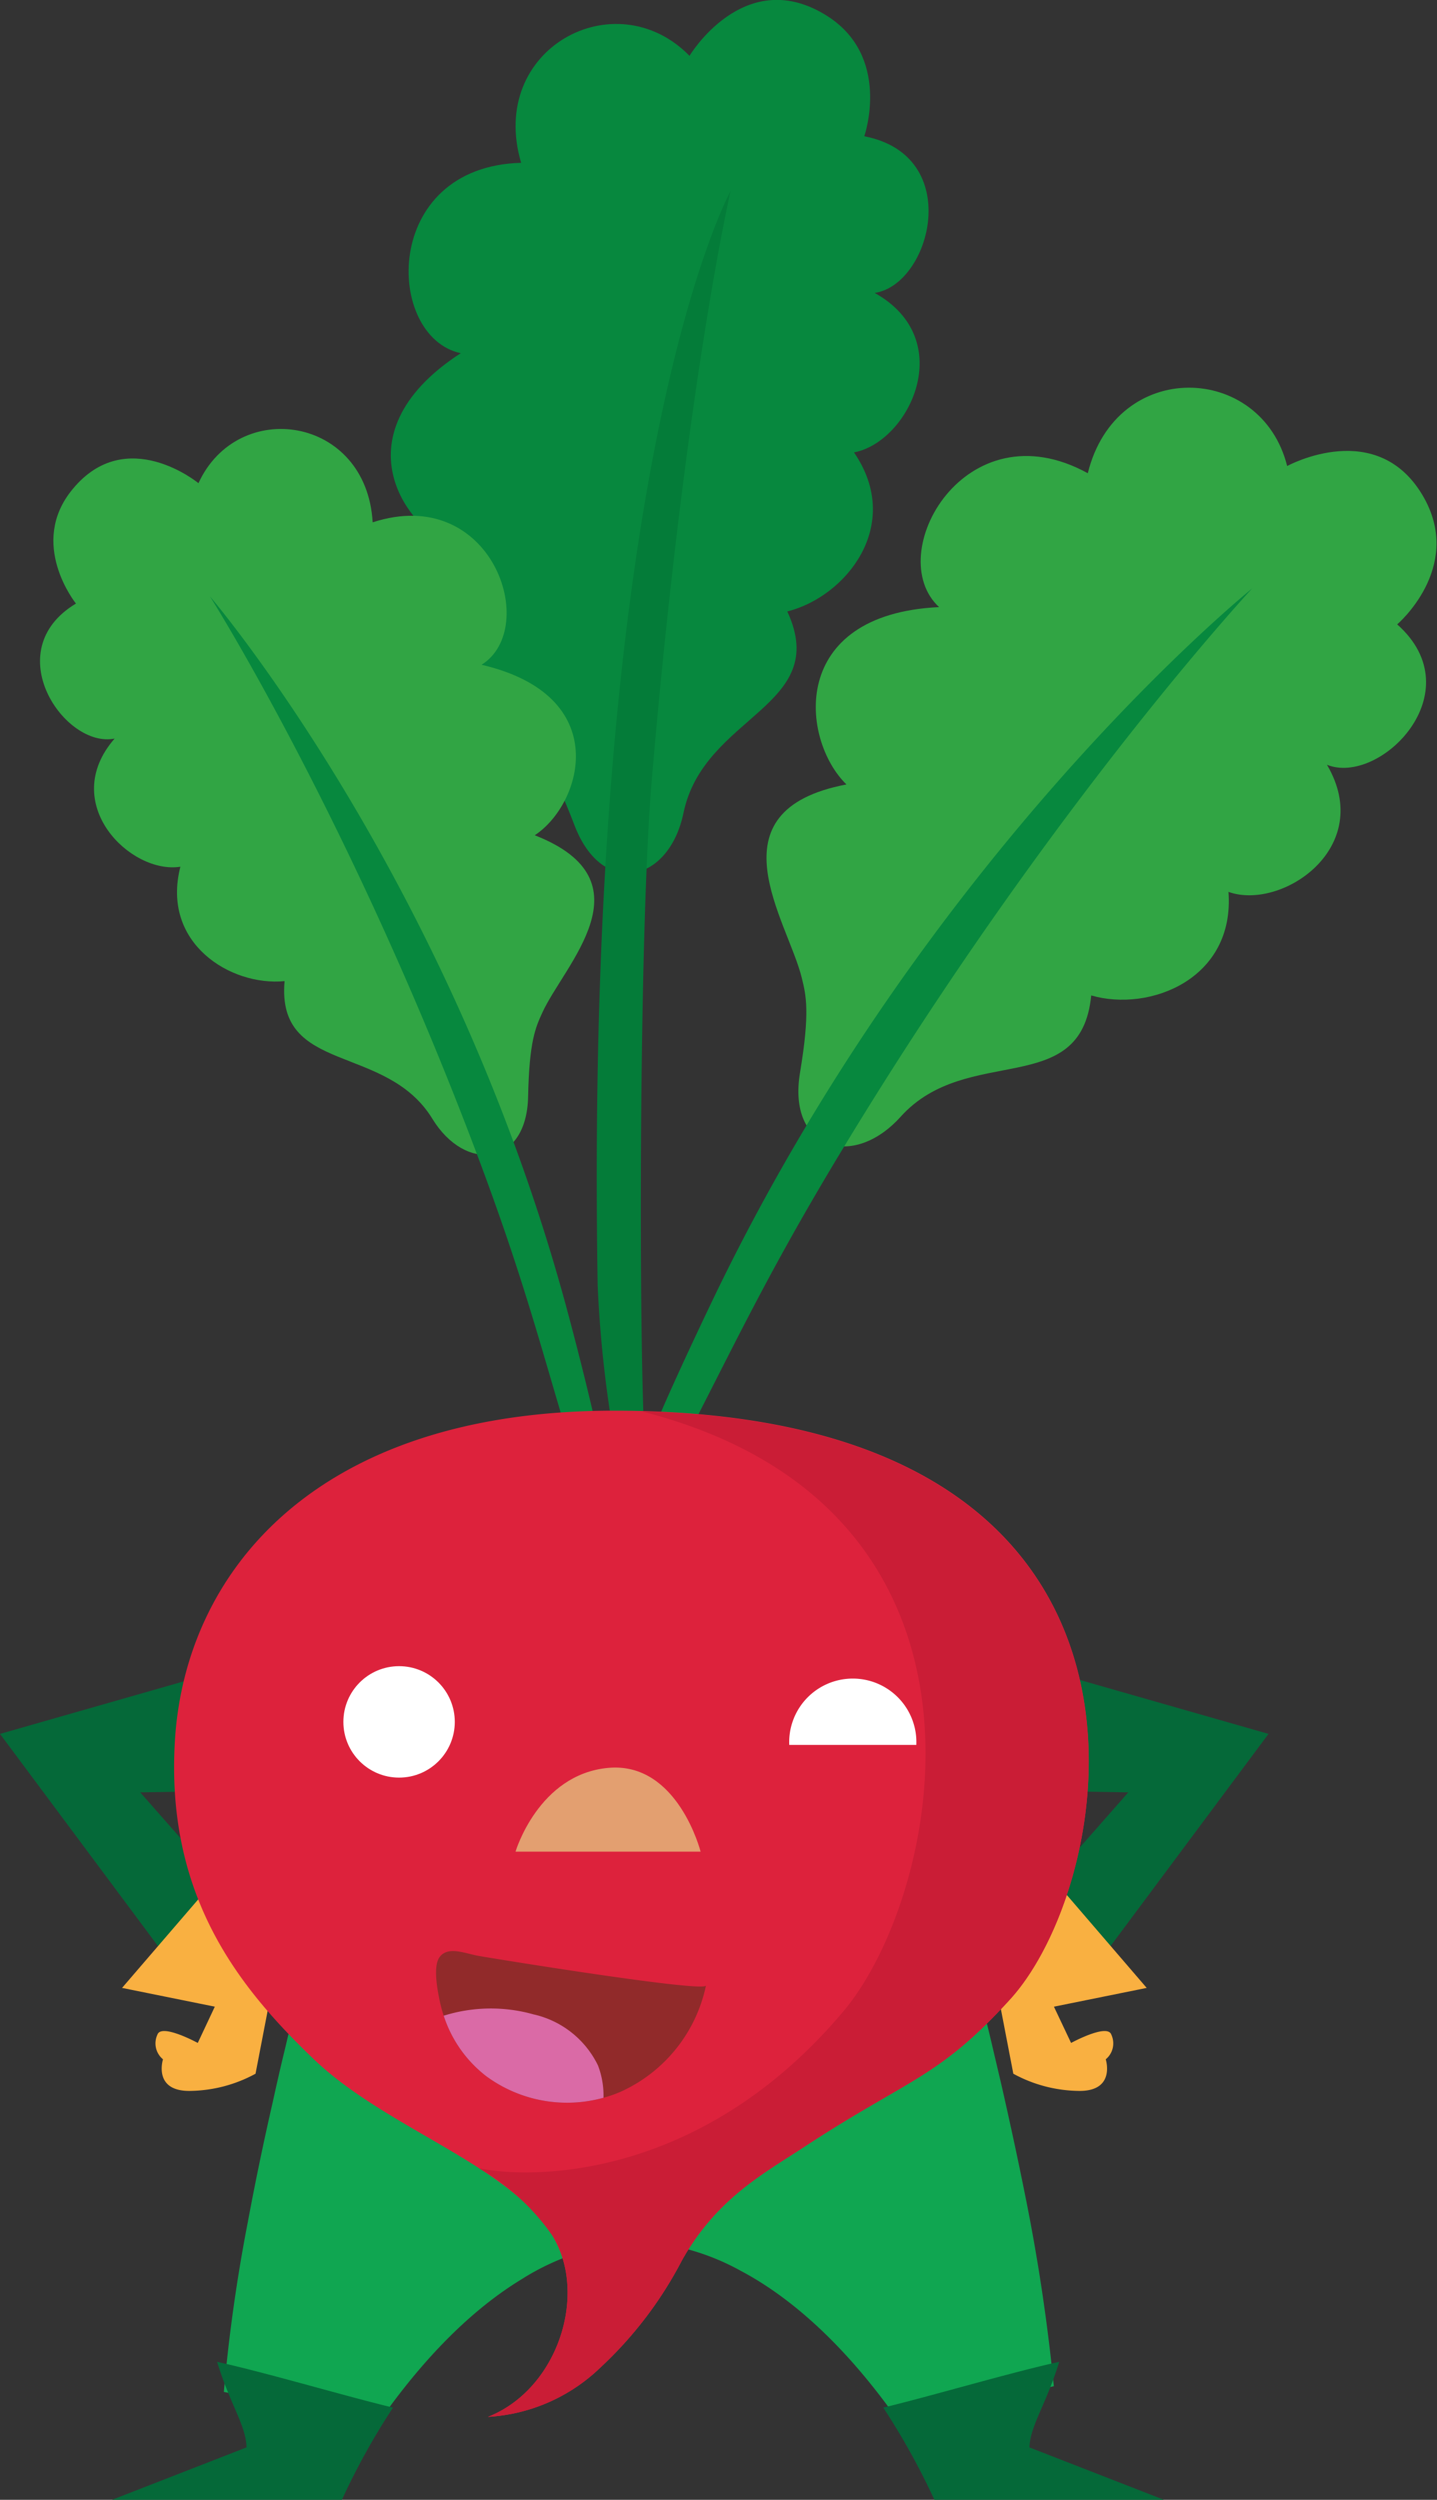 <svg xmlns="http://www.w3.org/2000/svg" viewBox="0 0 125.63 218.48"><rect x="0" y="0" width="125.63" height="218.48" fill="#333333" stroke="none"/><defs><style>.cls-1{fill:#056939;}.cls-2{fill:#f9b041;}.cls-3{fill:#10a651;}.cls-4{fill:#07883e;}.cls-5{fill:#047c39;}.cls-6{fill:#31a544;}.cls-7{fill:#dd223c;}.cls-8{fill:#ca1d36;}.cls-9{fill:#fff;}.cls-10{fill:#912a2a;}.cls-11{fill:#da6aa6;}.cls-12{fill:#e39f70;}</style></defs><title>Middel 15</title><g id="Laag_2" data-name="Laag 2"><g id="Laag_1-2" data-name="Laag 1"><polygon class="cls-1" points="27.47 143.69 0 151.54 15.7 172.62 20.76 166.31 12.26 156.65 27.47 156.39 27.47 143.69"/><path class="cls-2" d="M20,162.9l-9.33,10.84,8.11,1.64-1.49,3.17s-3.19-1.74-3.53-.72a1.8,1.8,0,0,0,.49,2.15s-.92,2.86,2.46,2.76a12.26,12.26,0,0,0,5.63-1.5l1.8-9.35Z"/><polygon class="cls-1" points="83.43 143.69 110.9 151.54 95.2 172.62 90.14 166.31 98.64 156.65 83.43 156.39 83.43 143.69"/><path class="cls-2" d="M90.93,162.9l9.32,10.84-8.11,1.64,1.5,3.17s3.19-1.74,3.52-.72a1.8,1.8,0,0,1-.49,2.15s.92,2.86-2.45,2.76a12.21,12.21,0,0,1-5.63-1.5l-1.8-9.35Z"/><path class="cls-3" d="M92.13,208.55c-4.36,1-9.84,2.53-13.4,3.3-3.23-4.66-8-10.23-14-13.4a20.59,20.59,0,0,0-8.9-2.55,21.44,21.44,0,0,0-10.21,3.29C40.27,202.44,36,207.53,33,211.85c-4.45-1-8.9-1.91-13.43-2.8a145.29,145.29,0,0,1,2.11-14.92c.63-3.38,1.35-6.85,2.14-10.3.28-1.28.57-2.56.87-3.83q.39-1.6.75-3.18c4-16.49,8.54-30.78,8.54-30.78H77.74s4.18,13.24,8.07,28.92c.3,1.21.61,2.44.9,3.68s.61,2.58.91,3.88c.68,3,1.32,5.95,1.91,8.88A166.76,166.76,0,0,1,92.13,208.55Z"/><path class="cls-4" d="M68.83,53.44C74,52.14,79,45.85,74.66,39.54c4.84-.92,9.14-9.85,1.81-13.94,4.92-.72,7.87-12-.91-13.69,0,0,2.48-7.11-3.48-10.66C65-3,60.28,4.88,60.28,4.88c-6.47-6.61-17.67-.64-14.72,9.35-12.22.33-11.92,15.2-5.28,16.64C29.13,38.09,35.62,47,41,48.34c-9.25,8.07,1.61,12.88,5.18,16.57,1.09,1.13,2.12,2.17,4.05,7.23,2.44,6.38,8.28,5,9.53-1.12C61.56,62.47,72.69,61.78,68.83,53.44Z"/><path class="cls-5" d="M63.87,16.7S51.05,39.79,52.25,112.31A104.27,104.27,0,0,0,53.58,125a1.37,1.37,0,0,0,2.72-.23c-.44-9.62-.44-43.59.7-56.82C59.93,33.76,63.87,16.7,63.87,16.7Z"/><path class="cls-6" d="M95.4,87c5.1,1.48,12.57-1.43,12-9.05,4.65,1.66,12.87-3.87,8.61-11.11,4.61,1.86,12.83-6.33,6.14-12.27,0,0,5.74-4.89,2.38-11-4-7.23-12-2.84-12-2.84-2.25-9-14.93-9.47-17.43.63-10.71-5.89-18,7.09-13,11.7C68.9,53.69,70,64.66,74,68.56c-12.06,2.29-5.11,11.93-3.9,16.92.37,1.52.73,2.94-.16,8.28-1.12,6.74,4.64,8.46,8.79,3.85C84.56,91.13,94.51,96.15,95.4,87Z"/><path class="cls-4" d="M109.47,51.43S81.08,74.3,62.16,113.92c-2.18,4.57-4,8.52-5.4,11.92a1.4,1.4,0,0,0,2.52,1.2c4.58-8.72,7.48-15.24,14.53-26.85C92,70.19,109.47,51.43,109.47,51.43Z"/><path class="cls-6" d="M24.88,85.75c-4.74.46-10.82-3.33-9.11-10-4.36.69-10.69-5.53-5.75-11.2-4.36.89-10.24-7.68-3.38-11.8,0,0-4.24-5.24-.29-10,4.7-5.71,11-.52,11-.52,3.45-7.52,14.69-5.88,15.23,3.42C43,42.26,47.26,54.87,42.1,58.1,53.68,60.8,50.91,70.27,46.75,73c10.23,4,2.54,11.34.65,15.53-.58,1.28-1.13,2.47-1.23,7.31-.12,6.11-5.47,6.68-8.37,1.94C33.74,91.15,24.15,93.94,24.88,85.75Z"/><path class="cls-4" d="M18.36,52.13S39.57,76.92,49.69,114.9c1.17,4.38,2.08,8.14,2.79,11.37a1.25,1.25,0,0,1-2.42.64c-2.59-8.42-4.07-14.64-8.35-26C30.63,71.5,18.36,52.13,18.36,52.13Z"/><path class="cls-7" d="M15.29,152.17c-.81,13.67,5.7,21.61,12.1,27.76s17.06,9.19,20.91,15.47c3.13,5.09.49,13.41-5.64,15.83a15.43,15.43,0,0,0,9.83-4.31,34.41,34.41,0,0,0,7.11-9.33c3-5.39,7.06-7.57,10.62-9.9,9.27-6.09,11.77-6,18.13-13C98,164,105.12,123.29,53.7,123.29,27.39,123.29,16.15,137.58,15.29,152.17Z"/><path class="cls-8" d="M56.09,123.35c33.31,8.48,26.3,42.15,17.65,52.43-13,15.45-28.45,14.53-31.9,13.7a20,20,0,0,1,6.46,5.92c3.13,5.09.49,13.41-5.64,15.83a15.43,15.43,0,0,0,9.83-4.31,34.41,34.41,0,0,0,7.11-9.33c3-5.39,7.06-7.57,10.62-9.9,9.27-6.09,11.77-6,18.13-13C97.86,164.18,104.85,124.61,56.09,123.35Z"/><circle class="cls-9" cx="34.89" cy="150.49" r="4.87"/><path class="cls-9" d="M69,152.5a5.56,5.56,0,1,1,11.11,0"/><path class="cls-10" d="M61.72,173.53a13.15,13.15,0,0,1-7.47,9.29,10.94,10.94,0,0,1-1.49.52,11.92,11.92,0,0,1-10.26-1.89,10.93,10.93,0,0,1-3.71-5.28c-.13-.4-.24-.8-.33-1.21-.19-.91-.62-3-.06-3.87.73-1.07,2.3-.34,3.44-.15C43.52,171.24,61.59,174.16,61.72,173.53Z"/><path class="cls-11" d="M52.76,183.34a11.92,11.92,0,0,1-10.26-1.89,10.93,10.93,0,0,1-3.71-5.28,13.77,13.77,0,0,1,7.84-.12,8.28,8.28,0,0,1,5.65,4.47A7.32,7.32,0,0,1,52.76,183.34Z"/><path class="cls-12" d="M61.25,161.83H45.07s2-6.75,8.09-7.32S61.25,161.83,61.25,161.83Z"/><path class="cls-1" d="M21.55,213.9,9.79,218.48h20.1a61.07,61.07,0,0,1,4.47-8.06c-4.17-1-11.14-3.07-15.38-4C20.12,210.16,21.52,212,21.55,213.9Z"/><path class="cls-1" d="M90,213.9l11.76,4.58H81.69a62.54,62.54,0,0,0-4.47-8.06c4.16-1,11.14-3.07,15.38-4C91.46,210.16,90.06,212,90,213.9Z"/></g></g></svg>